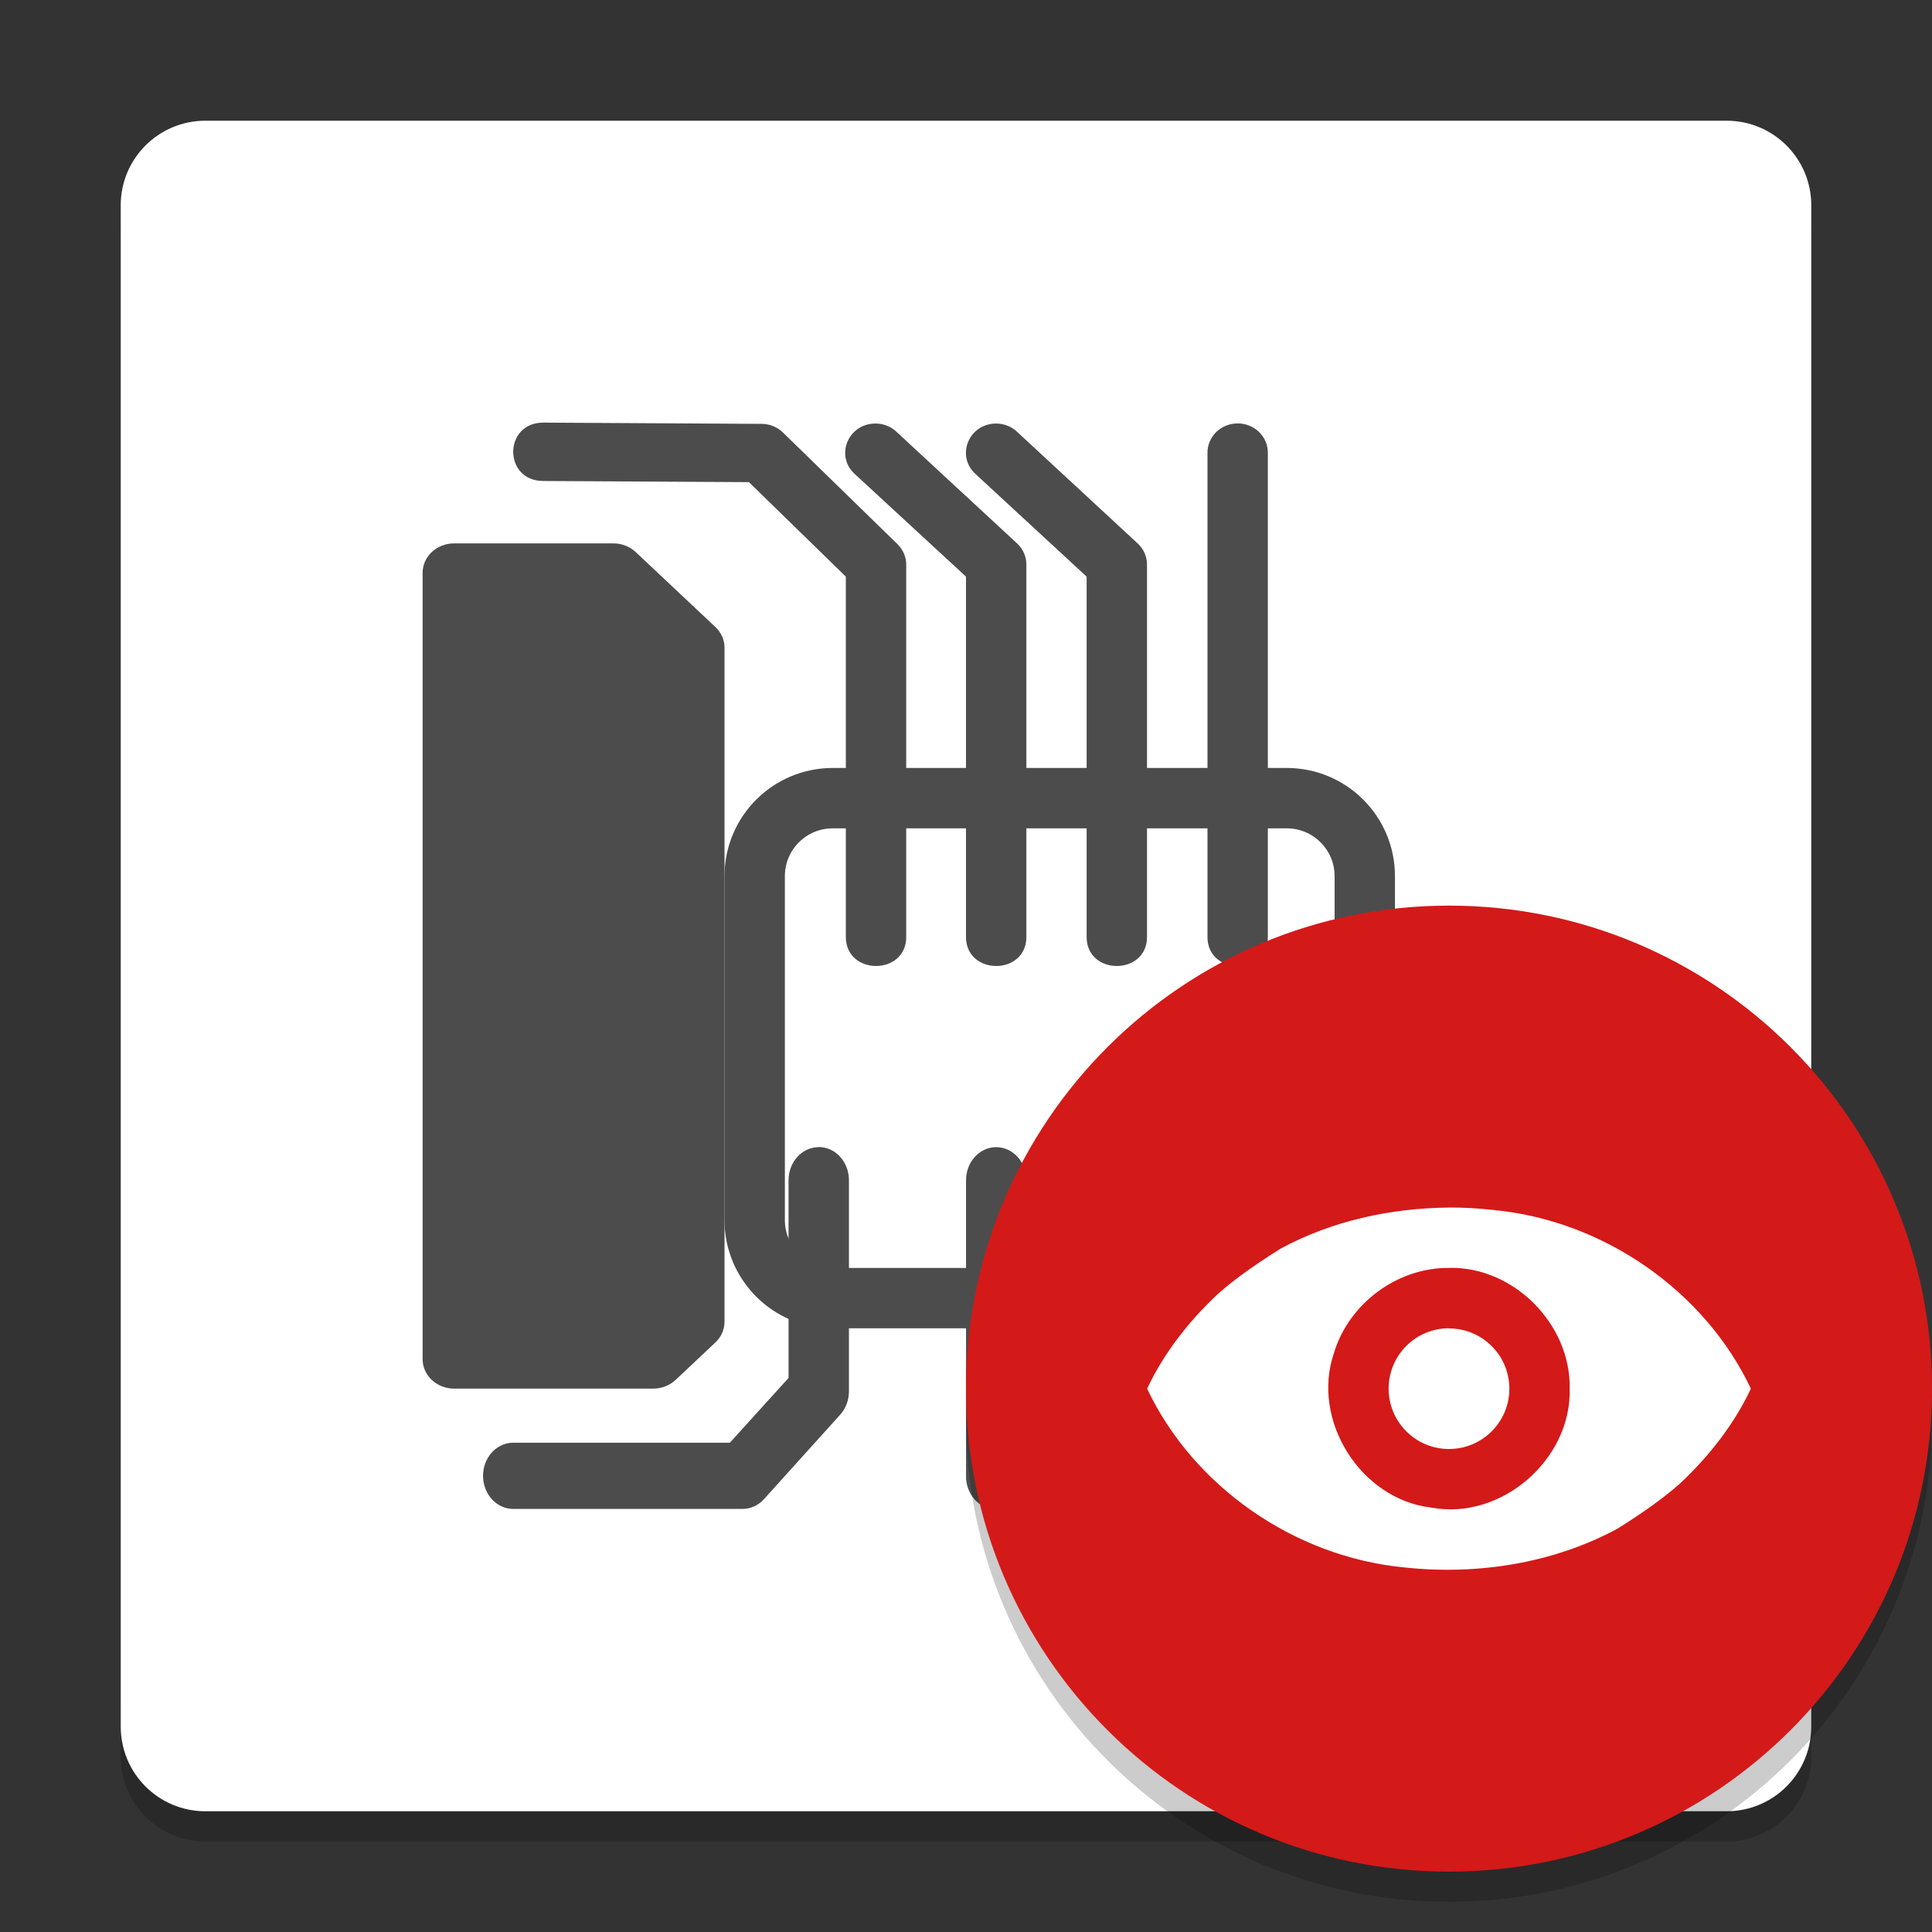 <svg xmlns="http://www.w3.org/2000/svg" xmlns:xlink="http://www.w3.org/1999/xlink" width="384pt" height="384pt" version="1.1" viewBox="0 0 384 384">
 <rect x="0" y="0" width="384" height="384" fill="#333333" stroke="none"/>
 <defs>
  <filter id="alpha" width="100%" height="100%" x="0%" y="0%" filterUnits="objectBoundingBox">
   <feColorMatrix in="SourceGraphic" type="matrix" values="0 0 0 0 1 0 0 0 0 1 0 0 0 0 1 0 0 0 1 0"/>
  </filter>
  <mask id="mask0">
   <g filter="url(#alpha)">
    <rect width="384" height="384" x="0" y="0" style="fill:rgb(0%,0%,0%);fill-opacity:0.2"/>
   </g>
  </mask>
  <clipPath id="clip1">
   <rect width="384" height="384" x="0" y="0"/>
  </clipPath>
  <g id="surface5" clip-path="url(#clip1)">
   <path style="fill:rgb(0%,0%,0%)" d="M 24 337.199 L 24 349.199 C 24 358.5 31.496 366 40.805 366 L 343.203 366 C 352.504 366 360.004 358.5 360.004 349.199 L 360.004 337.199 C 360.004 346.5 352.504 354 343.203 354 L 40.805 354 C 31.504 354 24.004 346.5 24.004 337.199 Z M 24 337.199"/>
  </g>
  <mask id="mask1">
   <g filter="url(#alpha)">
    <rect width="384" height="384" x="0" y="0" style="fill:rgb(0%,0%,0%);fill-opacity:0.2"/>
   </g>
  </mask>
  <clipPath id="clip2">
   <rect width="384" height="384" x="0" y="0"/>
  </clipPath>
  <g id="surface8" clip-path="url(#clip2)">
   <path style="fill:rgb(100.000%,100.000%,100.000%)" d="M 40.805 24 C 31.496 24 24 31.496 24 40.805 L 24 46.805 C 24 37.496 31.496 30 40.805 30 L 343.207 30 C 352.508 30 360 37.496 360 46.805 L 360 40.805 C 360 31.496 352.508 24 343.207 24 Z M 40.805 24"/>
  </g>
  <mask id="mask2">
   <g filter="url(#alpha)">
    <rect width="384" height="384" x="0" y="0" style="fill:rgb(0%,0%,0%);fill-opacity:0.2"/>
   </g>
  </mask>
  <clipPath id="clip3">
   <rect width="384" height="384" x="0" y="0"/>
  </clipPath>
  <g id="surface11" clip-path="url(#clip3)">
   <path style="fill-rule:evenodd;fill:rgb(0%,0%,0%)" d="M 383.746 275.09 C 381.047 326.012 338.996 365.938 288 366 C 237.664 366 195.875 327.117 192.254 276.91 C 192.121 278.605 192.039 280.301 192 282 C 192 335.02 234.98 378 288 378 C 341.02 378 384 335.02 384 282 C 384 279.695 383.914 277.387 383.746 275.09 Z M 383.746 275.09"/>
  </g>
 </defs>
 <g>
  <use mask="url(#mask0)" xlink:href="#surface5"/>
  <path style="fill:#ffffff" d="M 360 343.199 L 360 40.801 C 360 31.523 352.477 24 343.199 24 L 40.801 24 C 31.523 24 24 31.523 24 40.801 L 24 343.199 C 24 352.477 31.523 360 40.801 360 L 343.199 360 C 352.477 360 360 352.477 360 343.199 Z M 360 343.199"/>
  <use mask="url(#mask1)" xlink:href="#surface8"/>
  <path style="fill:rgb(29.803%,29.803%,29.803%)" d="M 108.121 84 C 100.016 83.855 99.945 95.656 108.051 95.602 L 148.852 95.828 L 168.117 114.609 L 168.117 186.117 C 168.004 193.961 180.234 193.961 180.117 186.117 L 180.117 171.73 C 180.125 171.594 180.125 171.457 180.117 171.324 L 180.117 112.211 C 180.113 110.676 179.477 109.211 178.355 108.129 L 155.625 85.969 C 154.512 84.879 152.992 84.258 151.402 84.246 L 108.117 84 Z M 245.902 84.16 C 242.59 84.211 239.945 86.848 239.996 90.051 L 239.996 186.117 C 239.883 193.961 252.113 193.961 251.996 186.117 L 251.996 171.73 C 252.004 171.594 252.004 171.461 251.996 171.324 L 251.996 90.047 C 252.051 86.773 249.289 84.105 245.902 84.156 Z M 174.02 84.184 C 168.633 84.164 165.949 90.484 169.801 94.129 L 192 114.609 L 192 171.324 C 191.988 171.52 191.988 171.715 192 171.91 L 192 186.117 C 191.887 193.961 204.113 193.961 204 186.117 L 204 112.211 C 204.004 110.68 203.383 109.211 202.273 108.121 L 178.332 85.961 C 177.207 84.824 175.652 84.18 174.023 84.172 Z M 198.02 84.184 C 192.633 84.164 189.949 90.484 193.801 94.129 L 215.977 114.609 L 215.977 186.117 C 215.859 193.961 228.09 193.961 227.977 186.117 L 227.977 171.73 C 227.98 171.594 227.98 171.457 227.977 171.324 L 227.977 112.211 C 227.977 110.684 227.355 109.215 226.246 108.129 L 202.309 85.969 C 201.188 84.84 199.645 84.191 198.023 84.18 Z M 198.02 84.184"/>
  <path style="fill:rgb(29.803%,29.803%,29.803%)" d="M 162.637 228.004 C 159.332 228.062 156.691 231.039 156.73 234.66 L 156.73 250.98 C 156.727 251.133 156.727 251.289 156.73 251.441 L 156.73 273.879 L 145.059 286.754 L 102.098 286.754 C 99.934 286.719 97.922 287.965 96.828 290.016 C 95.738 292.066 95.738 294.598 96.828 296.648 C 97.922 298.699 99.934 299.945 102.098 299.91 L 147.566 299.91 C 149.164 299.918 150.699 299.223 151.832 297.984 L 166.973 281.203 C 168.098 279.973 168.73 278.301 168.734 276.559 L 168.734 234.641 C 168.754 232.863 168.117 231.156 166.969 229.902 C 165.824 228.648 164.262 227.957 162.641 227.984 Z M 197.91 228.004 C 194.605 228.062 191.965 231.039 192.008 234.664 L 192.008 293.336 C 191.977 295.707 193.113 297.914 194.98 299.109 C 196.852 300.305 199.16 300.305 201.031 299.109 C 202.898 297.914 204.035 295.707 204.008 293.336 L 204.008 251.906 C 204.012 251.754 204.012 251.598 204.008 251.445 L 204.008 234.664 C 204.023 232.887 203.387 231.18 202.242 229.926 C 201.094 228.672 199.531 227.98 197.914 228.008 Z M 221.934 228.004 C 218.621 228.047 215.965 231.031 216.008 234.664 L 216.008 251.445 C 215.996 251.668 215.996 251.891 216.008 252.113 L 216.008 276.578 C 216.012 278.316 216.645 279.977 217.766 281.203 L 232.902 297.984 C 234.035 299.227 235.57 299.922 237.168 299.914 L 282.641 299.914 C 284.805 299.945 286.816 298.699 287.906 296.652 C 288.996 294.602 288.996 292.066 287.906 290.02 C 286.816 287.969 284.805 286.723 282.641 286.754 L 239.68 286.754 L 228.016 273.887 L 228.016 234.676 C 228.031 232.906 227.398 231.199 226.258 229.945 C 225.113 228.695 223.559 228 221.945 228.02 Z M 245.98 228.004 C 242.676 228.062 240.035 231.039 240.074 234.66 L 240.074 250.391 C 239.918 251.535 240.039 252.703 240.426 253.781 C 240.465 253.887 240.504 253.988 240.543 254.09 C 240.953 255.148 241.605 256.066 242.441 256.762 L 256.973 272.824 C 258.102 274.074 259.637 274.777 261.238 274.777 L 276.379 274.777 C 278.543 274.812 280.555 273.562 281.645 271.516 C 282.738 269.465 282.738 266.93 281.645 264.883 C 280.555 262.832 278.543 261.586 276.379 261.621 L 263.723 261.621 L 252.074 248.719 L 252.074 234.66 C 252.094 232.883 251.457 231.176 250.309 229.922 C 249.16 228.668 247.602 227.977 245.98 228.004 Z M 245.98 228.004"/>
  <path style="fill:rgb(29.803%,29.803%,29.803%)" d="M 90.266 108 C 86.805 108 84 110.617 84 113.844 L 84 270.156 C 84 273.383 86.805 276 90.266 276 L 129.832 276 C 131.504 276 133.109 275.375 134.285 274.266 L 142.191 266.824 C 143.352 265.73 144.004 264.258 144.004 262.719 L 144.004 128.727 C 144.004 127.191 143.352 125.715 142.191 124.625 L 126.363 109.738 C 125.195 108.633 123.602 108.012 121.938 108.004 L 90.27 108.004 Z M 90.266 108"/>
  <path style="fill:none;stroke-width:2;stroke-linecap:round;stroke-linejoin:round;stroke:rgb(29.803%,29.803%,29.803%)" d="M 27.584 26.44 L 42.626 26.44 C 44.053 26.44 45.21 27.597 45.21 29.024 L 45.21 40.418 C 45.21 41.845 44.053 43.002 42.626 43.002 L 27.584 43.002 C 26.157 43.002 25 41.845 25 40.418 L 25 29.024 C 25 27.597 26.157 26.44 27.584 26.44 Z M 27.584 26.44" transform="matrix(6,0,0,6,0,0)"/>
  <use mask="url(#mask2)" xlink:href="#surface11"/>
  <path style="fill-rule:evenodd;fill:rgb(83.137%,9.803%,9.803%)" d="M 384 276 C 384 329.02 341.02 372 288 372 C 234.98 372 192 329.02 192 276 C 192 222.98 234.98 180 288 180 C 341.02 180 384 222.98 384 276 Z M 384 276"/>
  <path style="fill-rule:evenodd;fill:rgb(100.000%,100.000%,100.000%)" d="M 288 240 L 288 240.012 C 276.367 240.121 264.664 242.668 254.531 248.18 C 250.492 250.703 245.645 253.965 241.992 257.25 C 236.246 262.652 231.324 268.949 228 276.012 C 237.113 295.309 257.141 309.453 279.176 311.543 C 293.633 313.113 308.762 310.711 321.469 303.844 C 325.508 301.32 330.355 298.059 334.008 294.773 C 339.754 289.359 344.676 283.062 348 276.012 C 338.891 256.719 318.855 242.578 296.824 240.492 C 293.895 240.156 290.941 240 288 240 Z M 288.023 252 C 300.863 251.715 312.23 263.207 311.988 275.977 C 312.398 290.09 298.34 302.273 284.438 299.637 C 270.398 297.988 260.531 282.23 265.148 268.887 C 268.102 259.07 277.746 251.898 288.035 252.012 Z M 288 264 C 284.812 264 281.758 265.266 279.508 267.52 C 277.258 269.773 275.996 272.828 276 276.012 C 276.004 282.633 281.375 288 288 288 C 294.625 288 299.996 282.633 300 276.012 C 299.992 269.395 294.621 264.035 288 264.035 Z M 288 264"/>
 </g>
</svg>
